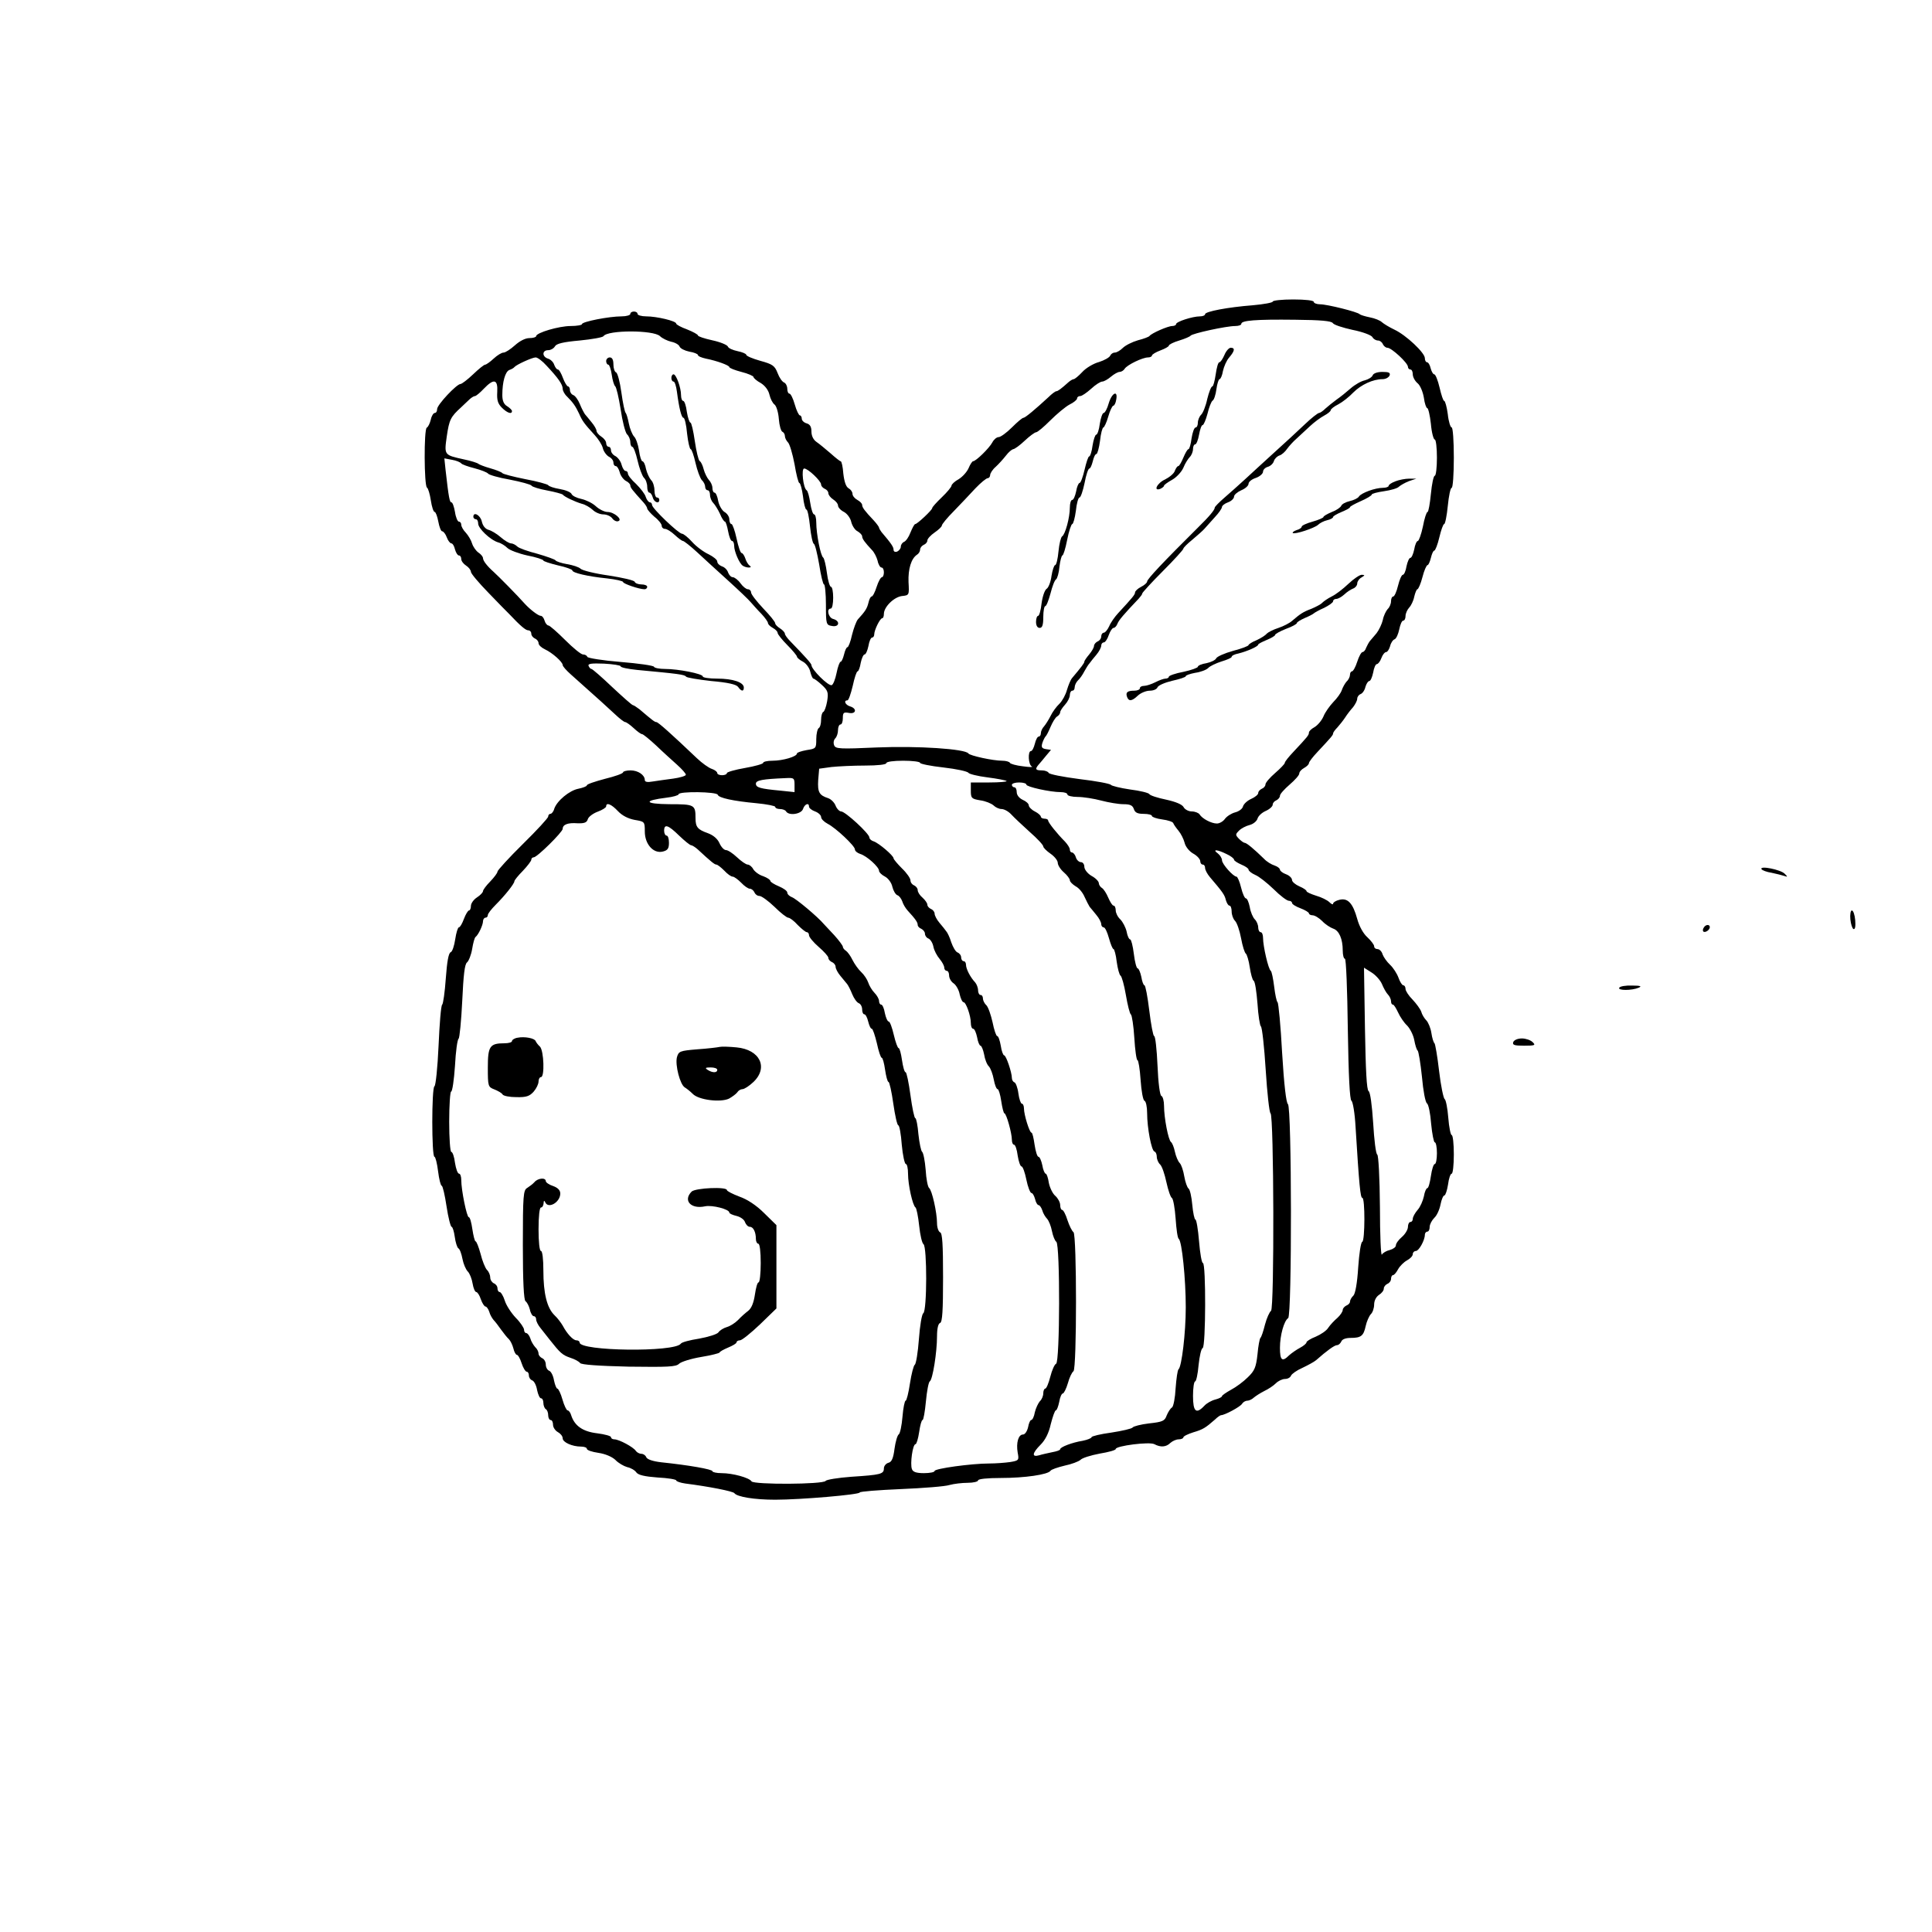 <?xml version="1.0" standalone="no"?>
<!DOCTYPE svg PUBLIC "-//W3C//DTD SVG 20010904//EN"
 "http://www.w3.org/TR/2001/REC-SVG-20010904/DTD/svg10.dtd">
<svg version="1.0" xmlns="http://www.w3.org/2000/svg"
 width="800pt" height="800pt" viewBox="0 0 800 800"
 preserveAspectRatio="xMidYMid meet">
<g transform="translate(0,800) scale(0.1,-0.1)"
fill="#000000" stroke="none">
<path d="M5270 6751 c0 -4 -37 -11 -82 -15 -104 -8 -198 -26 -198 -37 0 -5
-10 -9 -21 -9 -31 0 -99 -22 -99 -32 0 -4 -7 -8 -16 -8 -18 0 -86 -30 -94 -41
-3 -4 -24 -12 -48 -18 -24 -7 -52 -21 -63 -32 -10 -10 -25 -19 -33 -19 -8 0
-16 -6 -19 -13 -3 -7 -24 -19 -46 -26 -23 -6 -55 -25 -70 -42 -15 -16 -31 -29
-35 -29 -4 0 -14 -6 -21 -12 -31 -28 -45 -38 -51 -38 -4 0 -19 -11 -33 -25
-53 -49 -96 -85 -103 -85 -5 0 -26 -18 -48 -40 -22 -22 -47 -40 -55 -40 -8 0
-20 -10 -26 -22 -13 -24 -68 -78 -80 -78 -3 0 -12 -13 -18 -28 -7 -16 -25 -36
-41 -46 -17 -9 -30 -22 -30 -27 0 -5 -18 -27 -40 -48 -22 -21 -40 -41 -40 -45
0 -8 -62 -66 -70 -66 -4 0 -12 -16 -20 -35 -7 -19 -19 -36 -27 -39 -7 -3 -13
-12 -13 -20 0 -7 -7 -16 -15 -20 -9 -3 -15 0 -15 8 0 11 -9 25 -50 73 -5 7
-10 15 -10 18 0 3 -10 17 -22 30 -38 40 -48 54 -48 64 0 6 -9 15 -20 21 -11 6
-20 17 -20 25 0 8 -7 18 -16 23 -11 6 -18 27 -22 61 -2 28 -7 51 -11 51 -3 0
-22 15 -42 33 -20 17 -46 39 -58 47 -13 9 -21 25 -21 43 0 20 -6 30 -20 34
-11 3 -20 12 -20 19 0 8 -4 14 -8 14 -4 0 -14 20 -21 45 -7 25 -17 45 -22 45
-5 0 -9 9 -9 20 0 11 -6 23 -13 26 -8 3 -20 20 -27 39 -12 31 -21 37 -72 51
-32 9 -58 20 -58 25 0 4 -16 11 -36 15 -19 4 -38 12 -40 19 -3 7 -32 19 -65
26 -32 7 -59 16 -59 20 0 4 -20 15 -45 25 -25 9 -45 20 -45 24 0 11 -81 30
-124 30 -20 0 -36 5 -36 10 0 6 -7 10 -15 10 -8 0 -15 -4 -15 -10 0 -5 -16
-10 -36 -10 -52 0 -164 -22 -164 -32 0 -4 -21 -8 -47 -8 -49 0 -143 -28 -143
-42 0 -4 -12 -8 -28 -8 -17 0 -40 -12 -60 -30 -18 -16 -39 -30 -47 -30 -8 0
-26 -11 -41 -25 -15 -14 -31 -25 -35 -25 -5 0 -27 -18 -50 -40 -23 -22 -47
-40 -52 -40 -16 0 -97 -86 -97 -104 0 -9 -4 -16 -10 -16 -5 0 -13 -12 -16 -27
-4 -16 -11 -31 -17 -34 -12 -8 -11 -240 1 -248 5 -3 12 -27 16 -53 4 -27 11
-48 16 -48 4 0 11 -18 15 -40 4 -22 11 -40 16 -40 5 0 14 -11 19 -25 5 -14 14
-25 19 -25 5 0 12 -11 15 -25 4 -14 11 -25 16 -25 6 0 10 -7 10 -15 0 -8 9
-20 20 -27 11 -7 20 -19 20 -26 0 -7 33 -46 73 -87 39 -41 78 -80 85 -87 48
-51 69 -68 79 -68 7 0 13 -6 13 -14 0 -8 7 -16 15 -20 8 -3 15 -12 15 -19 0
-8 12 -19 27 -26 30 -14 73 -52 73 -65 0 -5 15 -22 33 -38 119 -106 153 -137
183 -165 19 -18 38 -33 43 -33 4 0 20 -11 35 -25 15 -14 30 -25 35 -25 4 0 30
-21 58 -47 28 -27 67 -62 87 -80 20 -18 36 -36 36 -41 0 -5 -24 -12 -52 -16
-29 -4 -68 -9 -85 -12 -22 -4 -33 -2 -33 6 0 21 -28 40 -59 40 -17 0 -31 -4
-31 -8 0 -5 -34 -17 -75 -27 -41 -11 -75 -22 -75 -27 0 -4 -16 -10 -35 -14
-37 -7 -89 -50 -100 -83 -3 -12 -11 -21 -16 -21 -5 0 -9 -5 -9 -11 0 -6 -47
-57 -105 -114 -58 -57 -105 -109 -105 -114 0 -6 -14 -24 -30 -41 -17 -17 -30
-35 -30 -40 0 -5 -11 -17 -25 -26 -14 -9 -25 -25 -25 -35 0 -11 -4 -19 -8 -19
-4 0 -14 -16 -21 -35 -7 -19 -16 -35 -21 -35 -4 0 -11 -22 -15 -49 -4 -27 -12
-52 -19 -54 -9 -4 -15 -40 -20 -108 -4 -57 -11 -106 -15 -109 -5 -3 -11 -79
-15 -170 -4 -91 -12 -166 -17 -168 -12 -5 -12 -292 0 -292 4 0 11 -27 15 -60
4 -33 11 -60 15 -60 4 0 13 -38 20 -85 7 -47 17 -85 21 -85 4 0 10 -19 13 -41
3 -23 10 -45 15 -48 6 -3 13 -23 17 -44 4 -21 14 -44 22 -52 8 -8 17 -31 20
-50 3 -19 10 -35 15 -35 5 0 14 -14 19 -30 6 -17 15 -30 19 -30 5 0 12 -10 16
-22 3 -12 12 -27 18 -34 6 -6 20 -24 31 -40 11 -15 25 -33 32 -39 7 -7 15 -24
19 -39 3 -14 10 -26 14 -26 5 0 14 -16 20 -35 6 -19 16 -35 21 -35 5 0 9 -7 9
-15 0 -9 6 -18 14 -21 8 -3 17 -21 20 -40 4 -19 11 -34 16 -34 6 0 10 -9 10
-19 0 -11 5 -23 10 -26 6 -3 10 -15 10 -26 0 -10 5 -19 10 -19 6 0 10 -9 10
-20 0 -10 9 -24 20 -30 11 -6 20 -17 20 -26 0 -16 39 -34 76 -34 13 0 24 -4
24 -9 0 -6 21 -13 48 -17 28 -4 56 -16 70 -29 12 -13 35 -26 49 -30 15 -3 32
-13 38 -22 8 -11 35 -17 88 -21 43 -2 77 -8 77 -12 0 -4 17 -10 38 -13 95 -12
198 -32 203 -40 11 -15 82 -27 169 -27 105 0 350 21 350 30 0 4 76 10 170 14
93 4 184 11 202 17 18 5 52 9 75 9 24 0 43 5 43 10 0 6 38 10 94 10 99 0 196
14 206 30 3 5 29 14 58 21 29 6 58 17 66 24 7 8 43 19 80 26 36 6 66 14 66 19
0 13 139 31 160 20 26 -14 49 -12 66 5 9 8 24 15 35 15 10 0 19 4 19 8 0 5 19
14 41 21 41 12 51 19 90 53 10 10 22 18 25 18 15 0 80 35 87 47 4 7 14 13 22
13 7 0 20 6 27 13 7 6 27 19 43 27 17 8 38 22 48 32 10 10 27 18 38 18 11 0
22 6 25 14 3 7 24 22 47 32 23 11 49 25 57 32 44 39 76 62 86 62 7 0 14 7 18
15 3 9 18 15 38 15 44 0 54 8 63 49 4 19 14 41 21 49 8 7 14 26 14 40 0 16 8
32 20 40 11 7 20 18 20 26 0 8 7 16 15 20 8 3 15 12 15 21 0 8 4 15 8 15 5 0
14 11 21 24 7 13 24 30 37 37 13 7 24 18 24 26 0 7 6 13 13 13 12 0 37 44 37
67 0 7 5 13 10 13 6 0 10 9 10 20 0 10 9 27 19 37 11 10 22 35 26 56 4 20 11
37 16 37 4 0 11 20 15 45 3 25 10 45 15 45 5 0 9 36 9 80 0 44 -4 80 -9 80 -4
0 -11 32 -14 72 -3 39 -10 74 -15 77 -5 3 -16 56 -23 116 -7 61 -16 112 -19
115 -4 3 -10 22 -13 43 -3 20 -13 44 -21 52 -8 8 -18 24 -21 36 -4 11 -20 33
-36 50 -16 16 -29 36 -29 44 0 8 -4 15 -9 15 -5 0 -14 14 -20 31 -6 17 -22 42
-35 54 -13 12 -27 32 -31 43 -3 12 -13 22 -21 22 -8 0 -14 5 -14 12 0 6 -13
23 -28 37 -17 15 -34 46 -42 76 -18 65 -39 88 -74 79 -14 -3 -26 -11 -26 -16
0 -5 -7 -2 -15 6 -9 9 -34 21 -55 27 -22 7 -40 15 -40 19 0 4 -13 13 -30 20
-16 7 -30 19 -30 26 0 8 -11 19 -25 24 -14 5 -25 14 -25 19 0 5 -10 13 -22 17
-13 4 -33 16 -44 28 -41 40 -72 66 -80 66 -4 0 -15 8 -24 17 -15 16 -15 18 1
34 9 9 28 19 44 23 15 4 29 16 32 26 3 11 18 25 34 32 16 7 29 19 29 26 0 7 7
15 15 18 8 4 15 12 15 19 0 7 18 27 40 46 22 19 40 39 40 46 0 7 9 17 20 23
11 6 20 15 20 20 0 5 16 26 36 47 57 61 64 69 64 76 0 4 8 15 18 25 9 10 24
29 32 41 8 13 23 32 33 43 9 12 17 27 17 35 0 7 6 16 14 19 8 3 17 16 20 30 4
13 11 24 16 24 5 0 12 16 16 35 3 19 10 35 15 35 5 0 14 11 19 25 5 14 14 25
20 25 5 0 12 11 16 24 3 14 12 27 19 29 7 3 15 22 19 41 4 20 11 36 16 36 6 0
10 9 10 19 0 11 7 26 15 35 8 8 18 29 21 45 4 17 10 31 13 31 4 0 14 23 21 50
7 28 17 50 21 50 4 0 10 14 14 30 4 17 10 30 14 30 4 0 14 25 21 55 7 30 16
55 20 55 4 0 11 34 15 75 4 41 11 75 16 75 5 0 9 56 9 125 0 70 -4 125 -9 125
-5 0 -13 25 -16 55 -4 30 -11 55 -15 55 -4 0 -12 25 -19 55 -7 30 -17 55 -22
55 -5 0 -11 11 -15 25 -3 14 -10 25 -15 25 -5 0 -9 8 -9 17 0 22 -77 95 -126
118 -21 10 -44 24 -52 31 -7 7 -29 16 -50 20 -20 4 -39 10 -42 13 -7 9 -134
41 -164 41 -14 0 -26 5 -26 10 0 6 -35 10 -85 10 -47 0 -85 -4 -85 -9z m249
-89 c4 -7 41 -19 82 -28 41 -8 78 -22 82 -30 4 -8 15 -14 23 -14 8 0 17 -7 20
-15 4 -8 12 -15 19 -15 17 0 85 -63 85 -79 0 -6 5 -11 10 -11 6 0 10 -9 10
-20 0 -11 9 -28 20 -37 11 -9 22 -36 26 -60 3 -24 10 -43 14 -43 4 0 11 -29
15 -65 3 -36 11 -65 16 -65 5 0 9 -34 9 -75 0 -41 -4 -75 -9 -75 -5 0 -12 -34
-16 -75 -4 -41 -10 -75 -14 -75 -4 0 -13 -27 -19 -60 -7 -33 -17 -60 -21 -60
-5 0 -12 -16 -15 -35 -4 -19 -11 -35 -16 -35 -5 0 -12 -16 -16 -35 -3 -19 -10
-35 -15 -35 -5 0 -14 -20 -20 -45 -6 -25 -15 -45 -20 -45 -5 0 -9 -9 -9 -19 0
-11 -6 -26 -14 -33 -7 -8 -17 -28 -20 -45 -4 -17 -16 -42 -26 -55 -11 -13 -23
-27 -28 -33 -4 -5 -11 -18 -15 -27 -3 -10 -10 -18 -15 -18 -5 0 -15 -18 -22
-40 -7 -22 -17 -40 -22 -40 -4 0 -8 -6 -8 -14 0 -8 -6 -21 -14 -28 -7 -8 -16
-24 -20 -36 -4 -12 -20 -34 -35 -49 -15 -16 -34 -42 -41 -60 -8 -18 -25 -37
-37 -44 -13 -7 -23 -17 -23 -22 0 -11 -5 -17 -64 -80 -20 -21 -36 -41 -36 -46
0 -4 -18 -23 -40 -42 -22 -19 -40 -40 -40 -47 0 -7 -7 -15 -15 -18 -8 -4 -15
-11 -15 -18 0 -6 -13 -17 -29 -24 -16 -7 -31 -21 -34 -31 -2 -10 -17 -21 -33
-25 -15 -4 -34 -16 -42 -27 -7 -10 -22 -19 -33 -19 -23 0 -61 20 -72 38 -4 6
-19 12 -32 12 -13 0 -29 8 -34 18 -6 11 -32 22 -73 31 -34 7 -66 17 -69 23 -3
5 -39 14 -80 19 -41 6 -76 15 -79 19 -3 5 -62 16 -130 24 -69 9 -126 20 -128
26 -2 5 -15 10 -28 10 -26 0 -29 5 -14 23 6 7 20 23 31 37 l21 25 -21 3 c-17
3 -20 8 -15 25 4 12 10 24 13 27 4 3 13 21 21 40 8 19 20 39 27 43 7 4 13 12
13 18 0 5 9 19 20 31 11 12 20 30 20 40 0 10 5 18 10 18 6 0 10 6 10 14 0 8 6
21 13 28 8 7 20 24 27 38 7 13 17 29 22 34 4 6 17 22 28 35 11 13 20 30 20 38
0 7 5 13 11 13 5 0 15 14 20 30 6 17 15 30 20 30 5 0 12 7 16 17 5 14 26 39
88 104 8 9 15 18 15 22 0 3 38 45 85 92 47 47 85 89 85 93 0 4 17 21 37 37 20
17 43 37 50 45 7 8 27 30 43 48 17 18 30 37 30 43 0 5 11 14 25 19 14 5 25 16
25 24 0 7 14 19 30 26 17 7 30 19 30 27 0 8 14 19 30 24 17 6 30 18 30 26 0 8
9 17 20 20 10 3 22 13 25 24 3 10 14 20 23 23 10 3 24 16 32 28 8 11 26 31 39
42 13 12 38 35 55 51 18 17 44 36 59 44 15 8 27 18 27 22 0 5 14 16 32 25 17
9 45 31 62 49 32 32 81 55 121 55 13 0 25 7 29 15 4 12 -3 15 -30 15 -21 0
-37 -6 -40 -14 -3 -8 -18 -17 -33 -21 -15 -3 -41 -18 -58 -33 -17 -15 -43 -36
-59 -47 -15 -11 -36 -28 -46 -37 -10 -10 -22 -18 -26 -18 -5 0 -32 -21 -59
-47 -28 -27 -85 -79 -128 -118 -42 -38 -96 -88 -120 -110 -24 -22 -62 -56 -84
-75 -22 -19 -41 -38 -41 -42 0 -9 -22 -36 -68 -81 -146 -145 -212 -215 -212
-225 0 -5 -11 -15 -25 -22 -14 -7 -25 -18 -25 -23 0 -9 -10 -21 -70 -86 -14
-15 -31 -39 -37 -54 -7 -15 -17 -27 -23 -27 -5 0 -10 -7 -10 -15 0 -9 -7 -18
-15 -21 -8 -4 -15 -12 -15 -19 0 -6 -9 -22 -20 -35 -11 -13 -20 -26 -20 -30 0
-6 -14 -24 -51 -68 -6 -7 -15 -29 -21 -49 -5 -19 -19 -45 -31 -57 -12 -11 -29
-34 -37 -51 -8 -16 -21 -36 -27 -43 -7 -7 -13 -20 -13 -28 0 -8 -4 -14 -9 -14
-5 0 -12 -13 -16 -30 -4 -16 -11 -30 -16 -30 -14 0 -11 -58 4 -64 6 -3 -10 -3
-38 1 -27 3 -51 10 -53 14 -2 5 -17 9 -32 9 -39 0 -134 21 -140 30 -12 19
-210 32 -377 25 -157 -7 -173 -6 -179 9 -4 10 -2 22 5 29 6 6 11 21 11 34 0
13 5 23 10 23 6 0 10 12 10 26 0 23 3 26 25 22 30 -6 35 18 5 27 -20 6 -28 25
-11 25 5 0 14 27 22 60 7 33 16 60 20 60 4 0 10 16 13 35 4 19 11 35 16 35 5
0 12 16 16 35 3 19 10 35 15 35 5 0 9 6 9 13 0 18 24 67 33 67 4 0 7 8 7 18 0
29 42 70 75 74 30 3 30 4 27 58 -2 54 11 97 35 113 7 4 13 14 13 21 0 8 7 16
15 20 8 3 15 11 15 18 0 7 14 22 30 33 16 11 30 24 30 29 0 5 22 32 50 60 27
28 67 70 89 94 22 23 45 42 51 42 5 0 10 6 10 13 0 7 10 23 23 34 12 11 31 32
42 46 11 15 25 26 30 27 6 0 28 16 48 35 20 19 42 35 47 35 6 0 32 22 59 49
27 27 63 57 80 66 17 8 31 20 31 25 0 6 6 10 13 10 7 0 27 14 45 30 18 17 39
30 46 30 7 0 23 9 36 20 13 11 29 20 36 20 7 0 17 6 21 13 10 16 74 47 97 47
9 0 16 4 16 8 0 4 16 14 35 21 19 7 35 16 35 20 0 4 19 14 43 21 23 7 44 16
47 20 6 9 147 40 185 40 14 0 25 4 25 9 0 14 58 19 223 17 107 -1 150 -5 156
-14z m-2786 -54 c9 -9 30 -19 46 -23 16 -3 32 -12 35 -20 3 -8 21 -17 40 -21
20 -3 36 -10 36 -14 0 -5 15 -11 33 -15 46 -9 97 -28 97 -35 0 -4 23 -13 50
-20 28 -7 50 -17 50 -21 0 -4 13 -16 30 -25 18 -11 32 -30 36 -48 4 -17 13
-35 21 -41 8 -6 16 -33 18 -60 2 -27 9 -51 15 -53 5 -2 10 -10 10 -17 0 -8 6
-20 13 -27 7 -7 19 -48 27 -90 7 -43 16 -78 20 -78 4 0 11 -25 15 -55 3 -30
10 -55 14 -55 5 0 11 -31 15 -69 4 -38 11 -71 16 -73 5 -2 14 -40 22 -85 7
-46 16 -83 20 -83 4 0 8 -38 8 -84 0 -81 1 -84 25 -88 31 -6 35 21 5 29 -20 5
-29 43 -10 43 6 0 10 20 10 45 0 25 -4 45 -9 45 -5 0 -13 26 -17 58 -4 31 -11
59 -15 63 -11 6 -29 99 -29 145 0 19 -4 34 -9 34 -5 0 -12 21 -16 48 -4 26
-10 49 -15 52 -14 9 -23 90 -10 90 16 0 70 -52 70 -66 0 -7 7 -14 15 -18 8 -3
15 -11 15 -18 0 -7 9 -19 20 -26 11 -7 20 -18 20 -25 0 -8 11 -20 25 -27 13
-7 27 -26 30 -42 4 -15 15 -33 26 -38 10 -6 19 -15 19 -21 0 -10 11 -25 41
-57 9 -9 19 -29 23 -44 3 -16 11 -28 16 -28 6 0 10 -9 10 -20 0 -11 -4 -20 -8
-20 -5 0 -15 -18 -22 -40 -7 -22 -16 -40 -21 -40 -4 0 -10 -12 -13 -26 -6 -24
-13 -35 -44 -69 -6 -7 -17 -36 -24 -64 -6 -28 -15 -51 -19 -51 -4 0 -10 -13
-14 -30 -4 -16 -10 -30 -14 -30 -4 0 -12 -21 -17 -47 -5 -25 -14 -48 -20 -50
-14 -5 -84 65 -84 83 0 6 -23 32 -87 98 -13 13 -23 27 -23 32 0 5 -9 15 -20
22 -11 7 -20 16 -20 21 0 6 -22 33 -50 62 -27 29 -50 58 -50 66 0 7 -6 13 -13
13 -7 0 -21 11 -31 25 -10 14 -25 25 -32 25 -7 0 -15 9 -19 19 -3 11 -15 23
-26 26 -10 4 -19 12 -19 20 0 7 -16 20 -36 30 -20 9 -51 32 -68 51 -17 19 -36
34 -42 34 -14 0 -124 105 -124 119 0 6 -4 11 -9 11 -5 0 -13 10 -17 22 -3 12
-22 36 -40 54 -19 17 -34 36 -34 43 0 6 -4 11 -10 11 -5 0 -12 11 -16 25 -3
14 -15 30 -25 36 -11 5 -19 16 -19 24 0 8 -4 15 -10 15 -5 0 -10 7 -10 15 0 8
-9 20 -20 27 -11 7 -20 18 -20 24 0 6 -9 22 -20 35 -11 13 -23 29 -28 34 -4 6
-14 24 -21 42 -7 17 -19 34 -27 37 -8 3 -14 12 -14 21 0 8 -4 15 -8 15 -4 0
-14 16 -21 35 -7 19 -16 35 -21 35 -5 0 -11 9 -15 19 -3 11 -15 23 -26 26 -25
8 -25 35 1 35 10 0 23 7 28 16 6 11 34 18 102 24 51 5 96 13 99 18 16 26 208
26 234 0z m-470 -122 c48 -51 67 -78 67 -96 0 -8 8 -23 18 -32 24 -24 35 -39
50 -71 13 -30 21 -41 64 -88 15 -16 31 -41 34 -54 3 -14 15 -30 25 -36 11 -5
19 -16 19 -24 0 -8 4 -15 10 -15 5 0 12 -11 16 -25 3 -14 15 -30 25 -36 11 -5
19 -14 19 -19 0 -9 7 -18 55 -71 8 -9 15 -20 15 -25 1 -5 14 -20 30 -34 17
-13 30 -30 30 -37 0 -7 6 -13 14 -13 7 0 25 -11 40 -25 15 -14 30 -25 34 -25
4 0 31 -21 59 -47 29 -27 86 -79 129 -118 42 -38 84 -78 93 -89 9 -10 28 -32
44 -48 15 -16 27 -33 27 -38 0 -5 9 -14 20 -20 11 -6 20 -15 20 -21 0 -5 18
-28 40 -50 22 -22 40 -44 40 -48 0 -4 11 -14 25 -21 13 -7 27 -26 30 -41 4
-16 10 -29 13 -29 4 0 20 -12 35 -26 25 -23 28 -31 22 -68 -4 -22 -11 -42 -16
-44 -5 -2 -9 -17 -9 -32 0 -16 -4 -32 -10 -35 -5 -3 -10 -24 -10 -45 0 -39 -1
-40 -40 -46 -22 -4 -40 -10 -40 -14 0 -13 -59 -30 -101 -30 -22 0 -39 -4 -39
-9 0 -4 -34 -14 -75 -21 -41 -7 -75 -17 -75 -21 0 -5 -9 -9 -20 -9 -11 0 -20
4 -20 9 0 5 -10 13 -22 17 -13 4 -41 24 -63 45 -106 101 -160 149 -167 149 -7
0 -16 7 -70 53 -12 9 -24 17 -27 17 -4 0 -42 34 -86 75 -43 41 -82 75 -86 75
-4 0 -9 6 -12 13 -3 9 12 11 64 9 38 -2 69 -7 69 -11 0 -5 30 -11 68 -15 170
-16 197 -19 203 -28 3 -4 50 -12 104 -18 70 -6 103 -14 111 -24 14 -20 24 -20
24 -3 0 22 -46 37 -110 37 -33 0 -60 4 -60 9 0 11 -101 31 -156 31 -23 0 -44
4 -46 9 -1 5 -64 14 -138 20 -74 6 -136 16 -138 21 -2 6 -10 10 -18 10 -8 0
-41 27 -74 60 -33 33 -64 60 -69 60 -5 0 -13 9 -16 20 -3 11 -10 20 -16 20
-10 0 -44 26 -66 50 -28 32 -111 116 -129 132 -27 24 -44 46 -44 57 0 5 -8 16
-19 23 -10 7 -22 24 -26 37 -4 14 -16 34 -26 45 -11 11 -19 26 -19 33 0 7 -4
13 -10 13 -5 0 -13 18 -16 40 -4 22 -10 40 -15 40 -7 0 -11 18 -24 134 l-5 48
32 -6 c18 -3 34 -10 38 -15 3 -4 27 -13 55 -20 27 -7 52 -17 56 -22 3 -5 43
-17 90 -25 46 -9 87 -20 90 -25 3 -5 32 -14 65 -20 32 -6 61 -14 64 -17 7 -9
49 -29 79 -38 14 -3 34 -15 45 -25 11 -11 31 -19 44 -19 14 0 30 -7 37 -16 6
-9 18 -15 25 -12 20 6 -17 38 -44 38 -13 0 -35 11 -49 24 -14 13 -41 26 -60
30 -19 4 -37 13 -40 20 -3 8 -25 17 -49 21 -24 4 -45 11 -48 16 -3 4 -46 16
-95 25 -50 10 -92 21 -95 25 -3 4 -25 13 -50 20 -25 7 -47 16 -50 19 -3 3 -30
12 -60 18 -81 18 -81 17 -70 95 10 69 16 81 59 120 13 12 29 28 37 35 7 6 16
12 21 12 4 0 21 14 36 30 42 44 59 40 56 -13 -2 -33 2 -48 19 -65 22 -22 42
-29 42 -14 0 4 -9 13 -20 20 -14 8 -20 23 -20 46 0 55 12 97 29 104 9 3 18 8
21 12 8 10 74 40 88 40 8 0 28 -15 45 -34z m1547 -1645 c0 -4 43 -13 97 -19
53 -6 99 -16 103 -22 3 -5 39 -14 79 -19 40 -5 75 -12 79 -15 3 -3 -29 -6 -71
-6 l-77 0 0 -34 c0 -31 3 -34 39 -40 22 -3 46 -13 55 -21 8 -8 23 -15 33 -15
11 0 29 -10 40 -22 12 -13 46 -45 77 -73 31 -27 56 -54 56 -60 0 -5 14 -19 30
-30 16 -11 30 -28 30 -38 0 -9 11 -27 25 -39 14 -12 25 -27 25 -33 0 -6 11
-17 24 -25 14 -7 30 -27 37 -44 8 -17 17 -35 21 -41 5 -5 17 -21 28 -34 11
-13 20 -30 20 -38 0 -7 5 -13 10 -13 6 0 15 -20 22 -45 7 -25 15 -45 19 -45 3
0 10 -24 13 -52 4 -29 11 -55 16 -58 5 -3 15 -39 22 -80 7 -41 16 -78 21 -81
4 -3 11 -47 14 -97 3 -51 9 -92 13 -92 4 0 10 -37 13 -82 3 -45 10 -84 16 -86
6 -2 11 -25 11 -51 0 -62 18 -155 30 -159 6 -2 10 -12 10 -22 0 -10 6 -25 14
-32 8 -8 19 -41 26 -74 7 -32 17 -62 23 -65 5 -4 12 -42 15 -85 3 -44 8 -81
13 -84 13 -9 29 -166 29 -283 0 -107 -17 -247 -30 -257 -4 -3 -9 -38 -12 -78
-2 -40 -9 -76 -15 -80 -7 -4 -16 -19 -22 -33 -8 -23 -17 -27 -73 -33 -34 -4
-65 -12 -68 -17 -4 -5 -43 -14 -88 -21 -45 -6 -82 -15 -82 -19 0 -4 -17 -11
-37 -15 -44 -7 -93 -26 -93 -35 0 -4 -15 -9 -32 -12 -18 -4 -43 -9 -55 -13
-32 -9 -29 9 6 44 19 19 34 48 42 85 8 31 17 57 21 57 4 0 10 16 14 35 3 19
10 35 15 35 4 0 14 19 21 43 6 23 17 45 23 49 14 10 14 566 0 576 -6 4 -17 26
-25 50 -7 23 -17 42 -22 42 -4 0 -8 9 -8 20 0 11 -9 28 -20 38 -11 9 -23 34
-27 54 -3 21 -9 38 -13 38 -4 0 -11 16 -14 35 -4 19 -11 35 -16 35 -5 0 -12
23 -16 50 -4 28 -9 50 -13 50 -8 0 -31 74 -31 100 0 11 -4 20 -9 20 -4 0 -11
19 -14 42 -3 24 -11 44 -16 46 -6 2 -11 10 -11 18 0 23 -24 94 -32 94 -4 0
-11 18 -14 40 -4 22 -10 40 -15 40 -4 0 -13 26 -19 57 -7 31 -18 63 -26 71 -8
7 -14 20 -14 28 0 8 -4 14 -10 14 -5 0 -10 9 -10 19 0 11 -6 26 -12 33 -20 21
-38 56 -38 73 0 8 -4 15 -10 15 -5 0 -10 7 -10 15 0 9 -7 18 -15 21 -8 3 -19
22 -26 42 -6 20 -16 41 -21 46 -4 6 -17 22 -28 35 -11 13 -20 30 -20 38 0 7
-7 16 -15 19 -8 4 -15 11 -15 18 0 6 -9 19 -20 29 -11 9 -20 23 -20 31 0 8 -7
16 -15 20 -8 3 -15 12 -15 21 0 8 -16 31 -35 49 -19 19 -35 38 -35 42 0 11
-61 63 -82 70 -10 3 -18 10 -18 16 0 16 -100 108 -117 108 -7 0 -18 11 -23 24
-5 13 -19 27 -31 31 -37 12 -44 25 -41 75 l4 47 51 7 c29 3 91 6 140 6 51 0
87 4 87 10 0 6 30 10 70 10 39 0 70 -4 70 -9z m-520 -91 l0 -30 -57 6 c-86 8
-103 13 -103 29 0 14 27 19 123 23 35 2 37 0 37 -28z m960 1 c0 -9 98 -31 142
-31 15 0 28 -4 28 -10 0 -5 19 -10 43 -10 23 0 67 -7 97 -15 30 -8 72 -15 92
-15 28 0 38 -5 43 -20 5 -15 15 -20 41 -20 19 0 34 -4 34 -9 0 -4 19 -11 42
-14 24 -3 44 -10 46 -15 2 -6 12 -20 22 -32 10 -12 21 -34 25 -49 3 -15 18
-35 35 -45 17 -9 30 -24 30 -32 0 -8 5 -14 10 -14 6 0 10 -6 10 -14 0 -8 9
-25 20 -38 52 -61 61 -73 66 -95 4 -13 10 -23 15 -23 5 0 9 -11 9 -24 0 -14 6
-31 14 -39 8 -8 19 -40 25 -72 6 -33 15 -61 20 -64 4 -3 12 -28 16 -56 4 -27
11 -53 16 -56 6 -3 12 -46 16 -95 3 -49 10 -91 14 -94 5 -3 14 -84 20 -180 6
-96 15 -177 20 -180 14 -9 16 -809 2 -818 -6 -4 -18 -30 -25 -57 -7 -28 -15
-52 -19 -55 -3 -3 -9 -33 -12 -68 -6 -54 -12 -68 -40 -95 -18 -18 -49 -41 -70
-52 -20 -11 -37 -23 -37 -26 0 -4 -12 -10 -27 -14 -16 -4 -36 -15 -46 -26 -34
-36 -47 -25 -47 41 0 33 4 60 9 60 4 0 11 30 14 67 4 38 11 69 17 71 13 5 14
352 1 352 -5 0 -12 41 -16 90 -4 50 -11 90 -15 90 -4 0 -10 28 -13 61 -3 34
-10 65 -16 68 -5 4 -13 26 -17 49 -4 24 -12 49 -19 56 -7 7 -16 28 -20 47 -4
19 -11 36 -16 40 -11 7 -29 100 -29 150 0 20 -5 39 -11 41 -6 2 -13 52 -16
126 -3 67 -9 122 -14 122 -4 0 -13 47 -20 105 -7 58 -16 105 -20 105 -4 0 -10
16 -13 35 -4 19 -11 35 -15 35 -5 0 -12 27 -16 60 -4 33 -11 60 -15 60 -5 0
-12 15 -15 33 -4 17 -16 40 -26 50 -11 10 -19 27 -19 37 0 11 -4 20 -9 20 -5
0 -14 15 -22 33 -7 17 -19 36 -26 40 -7 4 -13 14 -13 20 0 7 -13 21 -30 30
-17 10 -30 27 -30 38 0 10 -6 19 -14 19 -8 0 -18 9 -21 20 -3 11 -11 20 -16
20 -5 0 -9 5 -9 12 0 7 -9 21 -20 33 -32 32 -70 79 -70 88 0 4 -7 7 -15 7 -8
0 -15 4 -15 8 0 5 -11 15 -25 22 -14 7 -25 19 -25 25 0 7 -11 17 -25 23 -15 7
-25 20 -25 32 0 11 -4 20 -10 20 -5 0 -10 5 -10 10 0 6 14 10 30 10 17 0 30
-4 30 -9z m-1278 -42 c4 -13 64 -26 161 -35 42 -4 77 -11 77 -15 0 -5 9 -9 19
-9 11 0 23 -4 26 -10 12 -19 63 -11 70 10 7 21 25 28 25 10 0 -6 11 -15 25
-20 14 -5 25 -16 25 -23 0 -8 12 -20 27 -28 35 -18 113 -92 113 -106 0 -7 10
-15 22 -19 27 -8 78 -54 78 -70 0 -6 11 -17 25 -24 13 -7 27 -26 30 -42 4 -16
13 -32 21 -35 7 -2 16 -14 20 -25 3 -11 13 -28 22 -38 33 -36 42 -49 42 -60 0
-6 7 -13 15 -16 8 -4 15 -13 15 -20 0 -8 6 -17 14 -20 8 -3 18 -18 21 -34 3
-16 15 -38 26 -51 10 -12 19 -28 19 -36 0 -7 5 -13 10 -13 6 0 10 -9 10 -19 0
-11 8 -26 19 -33 10 -7 22 -28 25 -46 4 -17 11 -32 16 -32 10 0 30 -56 30 -86
0 -13 4 -24 10 -24 5 0 12 -16 16 -35 3 -19 10 -35 14 -35 4 0 11 -16 15 -36
3 -20 12 -43 20 -50 7 -8 16 -32 20 -54 4 -22 11 -40 16 -40 4 0 11 -22 15
-50 4 -27 10 -50 13 -50 8 0 31 -82 31 -110 0 -11 4 -20 9 -20 5 0 12 -20 15
-45 4 -25 11 -45 16 -45 5 0 14 -25 20 -55 6 -30 16 -55 21 -55 5 0 11 -11 15
-25 3 -14 10 -25 14 -25 5 0 12 -10 16 -22 3 -12 13 -28 20 -35 7 -8 16 -30
20 -51 4 -20 12 -40 18 -44 16 -11 15 -500 -1 -505 -6 -2 -17 -26 -24 -54 -7
-27 -16 -49 -21 -49 -4 0 -8 -9 -8 -19 0 -11 -6 -26 -14 -33 -7 -8 -17 -29
-21 -46 -3 -18 -10 -32 -15 -32 -4 0 -10 -13 -13 -30 -4 -17 -13 -30 -21 -30
-19 0 -29 -34 -22 -75 6 -31 5 -33 -31 -39 -21 -3 -60 -6 -87 -6 -73 0 -226
-21 -226 -31 0 -5 -20 -9 -44 -9 -32 0 -46 5 -50 17 -8 21 3 103 15 103 4 0
11 23 15 50 4 28 10 50 14 50 4 0 10 35 14 77 4 43 11 80 16 83 12 7 30 121
30 187 0 32 5 53 13 55 9 4 12 50 12 188 0 138 -3 184 -12 187 -7 3 -13 20
-13 38 0 44 -21 138 -33 146 -5 4 -12 37 -14 75 -3 38 -10 72 -15 75 -4 3 -11
35 -15 72 -3 37 -9 67 -13 67 -4 0 -13 43 -20 95 -7 52 -16 95 -20 95 -5 0
-11 23 -15 50 -4 28 -10 50 -14 50 -4 0 -13 25 -20 55 -7 30 -16 55 -21 55 -5
0 -12 16 -16 35 -3 19 -10 35 -15 35 -5 0 -9 7 -9 15 0 8 -9 24 -19 34 -10 10
-22 30 -26 43 -4 12 -17 32 -29 43 -12 11 -28 34 -36 50 -8 17 -21 34 -27 38
-7 4 -13 12 -13 17 0 4 -16 26 -35 47 -20 21 -39 42 -43 46 -26 31 -117 107
-133 112 -10 4 -19 12 -19 19 0 7 -16 18 -35 26 -19 8 -35 18 -35 22 0 5 -14
14 -30 20 -17 5 -35 19 -41 29 -5 10 -16 19 -23 19 -7 0 -27 14 -44 30 -18 17
-38 30 -46 30 -8 0 -20 13 -27 29 -8 18 -26 33 -48 41 -42 15 -51 25 -51 62 0
56 -4 58 -109 58 -103 1 -109 15 -11 27 27 3 50 10 50 14 0 13 158 11 162 -2z
m-413 -68 c17 -18 42 -31 69 -36 41 -7 42 -7 42 -48 0 -53 36 -93 75 -83 20 5
25 13 25 36 0 17 -4 30 -10 30 -5 0 -10 9 -10 20 0 30 17 24 62 -20 23 -22 45
-40 50 -40 4 0 17 -8 27 -17 55 -51 70 -63 77 -63 5 0 20 -12 33 -25 13 -14
28 -25 35 -25 6 0 22 -12 35 -25 13 -14 29 -25 36 -25 7 0 15 -7 19 -15 3 -8
12 -15 21 -15 8 0 36 -20 62 -45 25 -25 51 -45 57 -45 6 0 24 -13 39 -30 16
-16 33 -30 38 -30 5 0 9 -6 9 -13 0 -7 18 -29 40 -48 22 -19 40 -39 40 -45 0
-7 7 -14 15 -18 8 -3 15 -12 15 -19 0 -8 9 -25 20 -38 11 -13 23 -28 28 -34 4
-5 14 -24 21 -42 7 -17 19 -34 27 -37 8 -3 14 -15 14 -26 0 -11 4 -20 9 -20 5
0 12 -13 16 -30 4 -16 10 -30 15 -30 4 0 13 -27 21 -60 7 -33 16 -60 20 -60 4
0 10 -22 14 -50 4 -27 10 -50 14 -50 4 0 13 -40 20 -90 7 -49 16 -90 21 -90 4
0 11 -36 14 -80 4 -44 12 -80 17 -80 5 0 9 -18 9 -41 0 -45 19 -131 31 -139 4
-3 11 -37 15 -75 4 -39 12 -73 18 -77 15 -10 15 -276 -1 -286 -6 -4 -14 -52
-18 -107 -4 -55 -12 -103 -17 -106 -5 -3 -14 -38 -20 -77 -6 -40 -14 -72 -18
-72 -4 0 -10 -30 -13 -66 -3 -37 -10 -69 -15 -73 -6 -3 -14 -31 -18 -60 -5
-40 -12 -55 -25 -58 -11 -3 -19 -14 -19 -23 0 -24 -13 -27 -135 -35 -55 -4
-103 -12 -106 -17 -10 -15 -298 -16 -307 -2 -9 15 -78 34 -124 34 -21 0 -38 4
-38 8 0 8 -97 25 -212 37 -35 4 -58 12 -62 21 -3 8 -12 14 -20 14 -8 0 -19 6
-23 12 -10 16 -70 48 -89 48 -8 0 -14 4 -14 9 0 5 -26 12 -57 16 -60 7 -94 31
-108 75 -3 11 -10 20 -15 20 -4 0 -14 20 -21 45 -7 25 -17 45 -21 45 -4 0 -10
15 -14 34 -3 19 -12 37 -20 40 -8 3 -14 15 -14 26 0 11 -7 23 -15 26 -8 4 -15
12 -15 19 0 8 -6 20 -14 27 -7 8 -17 24 -20 36 -4 12 -12 22 -17 22 -5 0 -9 6
-9 14 0 7 -15 30 -34 49 -19 20 -40 52 -46 72 -6 19 -16 35 -21 35 -5 0 -9 7
-9 15 0 9 -7 18 -15 21 -8 4 -15 14 -15 24 0 10 -6 25 -14 32 -7 8 -19 37 -26
66 -8 29 -17 52 -21 52 -3 0 -9 23 -13 50 -4 28 -10 50 -15 50 -8 0 -31 111
-31 154 0 14 -4 26 -9 26 -6 0 -13 20 -17 45 -3 25 -10 45 -15 45 -5 0 -9 56
-9 125 0 69 4 125 8 125 5 0 12 48 16 107 3 59 10 109 15 112 4 3 11 74 15
156 5 107 10 153 20 160 7 6 17 31 21 55 4 25 10 47 14 50 12 9 31 50 31 65 0
8 5 15 10 15 6 0 10 5 10 11 0 6 15 25 33 43 38 38 77 87 77 97 0 4 16 24 35
43 19 20 35 41 35 46 0 6 5 10 10 10 14 0 120 105 120 118 0 18 22 26 61 23
29 -1 39 3 43 17 3 10 22 24 41 31 19 7 35 17 35 22 0 18 22 9 49 -20z m2519
-177 c18 -8 32 -19 32 -24 0 -4 14 -13 30 -20 17 -7 30 -16 30 -21 0 -5 12
-15 28 -22 15 -6 49 -33 76 -59 27 -27 55 -48 63 -48 7 0 13 -4 13 -9 0 -5 16
-15 35 -22 19 -7 35 -17 35 -21 0 -4 7 -8 15 -8 9 0 27 -11 40 -24 13 -14 34
-27 45 -31 25 -8 40 -43 40 -91 0 -19 4 -34 9 -34 5 0 10 -130 12 -290 3 -197
8 -293 15 -298 6 -4 14 -52 17 -107 15 -243 20 -295 28 -295 12 0 11 -178 0
-182 -6 -1 -13 -49 -17 -106 -4 -65 -12 -109 -20 -117 -8 -7 -14 -19 -14 -25
0 -6 -7 -13 -15 -16 -8 -4 -15 -12 -15 -18 0 -7 -10 -22 -22 -33 -13 -11 -30
-29 -38 -41 -7 -12 -31 -28 -52 -37 -21 -8 -38 -19 -38 -23 0 -5 -12 -15 -27
-23 -15 -8 -35 -22 -45 -31 -29 -29 -38 -21 -38 31 0 52 17 112 34 123 16 11
15 876 -1 886 -7 5 -16 78 -24 212 -6 113 -15 207 -19 210 -4 3 -10 32 -14 65
-4 32 -10 62 -14 65 -10 6 -32 102 -32 136 0 13 -4 24 -10 24 -5 0 -10 9 -10
19 0 11 -6 26 -14 34 -8 8 -18 31 -21 51 -4 20 -11 36 -16 36 -5 0 -14 20 -20
45 -6 25 -15 45 -19 45 -13 0 -60 52 -60 68 0 8 -8 21 -17 28 -25 18 -3 17 35
-2z m644 -538 c7 -17 18 -37 25 -44 7 -7 13 -20 13 -28 0 -8 3 -14 8 -14 4 0
13 -15 21 -32 8 -18 25 -43 37 -54 12 -12 26 -39 30 -60 4 -22 10 -41 14 -44
4 -3 12 -52 18 -109 5 -57 14 -106 21 -110 6 -4 14 -42 17 -84 4 -42 11 -77
15 -77 5 0 9 -20 9 -45 0 -25 -4 -45 -9 -45 -5 0 -12 -22 -16 -50 -4 -27 -10
-50 -15 -50 -4 0 -11 -15 -14 -34 -4 -18 -15 -44 -26 -56 -11 -13 -20 -29 -20
-37 0 -7 -4 -13 -10 -13 -5 0 -10 -9 -10 -20 0 -11 -11 -30 -25 -42 -14 -12
-25 -27 -25 -35 0 -7 -11 -15 -25 -19 -14 -3 -29 -12 -33 -19 -4 -7 -8 81 -8
197 -1 124 -6 213 -11 217 -6 3 -13 62 -17 131 -5 75 -12 128 -19 132 -8 5
-12 86 -15 259 l-4 252 30 -19 c17 -10 37 -32 44 -48z"/>
<path d="M5070 6530 c-7 -16 -16 -30 -21 -30 -5 0 -11 -22 -15 -50 -4 -27 -10
-50 -14 -50 -5 0 -14 -24 -21 -52 -6 -29 -18 -59 -26 -66 -7 -7 -13 -22 -13
-33 0 -10 -4 -19 -9 -19 -6 0 -13 -20 -17 -45 -3 -25 -9 -45 -13 -45 -4 0 -13
-16 -21 -35 -8 -19 -17 -35 -21 -35 -4 0 -10 -9 -14 -19 -3 -11 -21 -26 -40
-36 -34 -15 -51 -51 -20 -39 8 4 15 9 15 13 0 3 15 14 33 24 18 10 39 32 47
50 7 18 20 38 27 45 7 7 13 22 13 33 0 10 4 19 9 19 5 0 12 18 16 40 4 22 10
40 15 40 4 0 13 21 20 47 6 26 16 51 21 54 6 3 13 25 16 48 3 22 9 41 13 41 4
0 11 15 14 34 4 18 15 44 26 56 23 27 25 40 6 40 -7 0 -19 -13 -26 -30z"/>
<path d="M4591 6330 c-6 -22 -16 -40 -21 -40 -5 0 -12 -20 -16 -45 -3 -25 -10
-45 -15 -45 -4 0 -11 -20 -15 -45 -3 -25 -10 -45 -14 -45 -4 0 -12 -25 -19
-55 -7 -30 -16 -55 -21 -55 -4 0 -11 -16 -14 -35 -4 -19 -11 -35 -16 -35 -6 0
-10 -15 -10 -32 0 -41 -19 -111 -32 -119 -5 -3 -12 -31 -15 -62 -3 -32 -9 -57
-14 -57 -4 0 -11 -20 -15 -45 -3 -25 -13 -49 -20 -53 -8 -5 -17 -31 -21 -60
-3 -29 -10 -52 -14 -52 -5 0 -9 -11 -9 -25 0 -16 6 -25 15 -25 11 0 15 12 15
45 0 25 4 45 8 45 5 0 14 24 22 53 7 28 17 55 23 58 5 4 12 27 14 53 3 25 9
46 12 46 4 0 13 29 20 65 7 36 17 65 21 65 4 0 11 25 15 55 3 30 10 55 15 55
5 0 14 27 21 60 6 33 15 60 20 60 4 0 10 14 14 30 4 17 10 30 15 30 4 0 11 25
15 55 3 30 10 55 14 55 3 0 13 20 20 45 7 25 17 45 21 45 4 0 10 11 12 25 8
41 -18 29 -31 -15z"/>
<path d="M5778 6007 c-16 -6 -28 -14 -28 -19 0 -4 -11 -8 -24 -8 -32 0 -89
-21 -99 -36 -4 -7 -21 -15 -38 -19 -17 -4 -32 -12 -35 -19 -3 -7 -20 -19 -39
-26 -19 -8 -35 -17 -35 -21 0 -3 -20 -12 -45 -19 -25 -7 -45 -16 -45 -21 0 -4
-9 -11 -21 -14 -11 -4 -18 -9 -16 -12 8 -7 90 20 105 34 7 7 24 16 38 19 13 3
24 9 24 13 0 4 16 13 35 21 19 8 35 16 35 20 0 3 20 14 45 25 25 11 45 23 45
27 0 4 23 10 51 14 28 4 56 12 62 19 7 6 26 17 42 23 l30 10 -30 0 c-16 0 -42
-5 -57 -11z"/>
<path d="M5584 5583 c-22 -21 -53 -45 -70 -53 -16 -8 -33 -20 -39 -26 -5 -6
-26 -17 -45 -25 -35 -13 -46 -21 -80 -50 -10 -9 -35 -22 -56 -29 -22 -7 -43
-18 -49 -24 -5 -7 -25 -19 -42 -27 -18 -7 -33 -17 -33 -20 0 -4 -29 -15 -64
-24 -36 -10 -67 -24 -70 -31 -3 -7 -21 -16 -40 -20 -20 -3 -36 -10 -36 -15 0
-4 -27 -14 -60 -21 -33 -6 -60 -16 -60 -20 0 -4 -6 -8 -14 -8 -7 0 -27 -7 -42
-15 -16 -8 -37 -15 -46 -15 -10 0 -18 -4 -18 -10 0 -5 -10 -10 -23 -10 -29 0
-37 -7 -30 -26 7 -19 20 -18 45 6 12 11 34 20 49 20 15 0 29 6 32 14 3 8 31
20 61 27 31 7 56 15 56 19 0 4 18 10 39 14 22 3 46 12 54 20 7 8 33 20 55 27
23 7 42 15 42 19 0 5 12 11 28 14 36 9 82 29 82 37 0 3 16 11 35 19 19 8 35
17 35 21 0 4 20 15 45 25 25 9 45 20 45 24 0 4 15 13 33 21 17 7 34 16 37 19
3 3 22 14 43 23 20 10 37 22 37 27 0 6 6 10 13 10 7 0 22 8 33 18 10 10 27 21
37 25 9 3 17 13 17 21 0 8 8 20 18 25 14 9 15 10 1 11 -9 0 -34 -17 -55 -37z"/>
<path d="M2510 6505 c0 -8 4 -15 9 -15 4 0 11 -19 14 -41 3 -23 10 -45 14 -48
5 -3 15 -46 23 -96 7 -49 19 -95 26 -103 8 -7 14 -22 14 -33 0 -10 4 -19 8
-19 5 0 15 -26 22 -57 7 -31 19 -63 26 -71 8 -7 14 -24 14 -38 0 -13 4 -24 9
-24 5 0 11 -9 14 -20 5 -20 27 -28 27 -10 0 6 -4 10 -10 10 -5 0 -10 13 -10
29 0 16 -6 36 -14 43 -7 8 -17 29 -21 46 -3 18 -10 32 -15 32 -4 0 -11 20 -14
45 -4 25 -13 51 -21 58 -7 8 -17 32 -21 53 -4 21 -10 41 -13 44 -4 3 -12 41
-18 85 -6 44 -16 81 -22 83 -6 2 -11 17 -11 33 0 19 -5 29 -15 29 -8 0 -15 -7
-15 -15z"/>
<path d="M2780 6435 c0 -8 4 -15 9 -15 5 0 11 -19 14 -42 9 -69 19 -108 27
-108 5 0 12 -29 15 -65 4 -36 11 -65 15 -65 4 0 13 -26 20 -57 7 -31 19 -63
26 -71 8 -7 14 -20 14 -28 0 -8 5 -14 10 -14 6 0 10 -9 10 -19 0 -11 6 -26 13
-33 7 -7 20 -28 28 -45 7 -18 17 -33 21 -33 3 0 9 -18 13 -40 4 -22 11 -40 16
-40 5 0 9 -9 9 -20 0 -23 21 -72 35 -82 5 -4 17 -8 25 -8 10 0 11 3 4 8 -6 4
-14 17 -18 30 -4 12 -11 22 -15 22 -5 0 -14 27 -21 60 -7 33 -17 60 -21 60 -5
0 -9 9 -9 20 0 10 -9 24 -20 30 -10 6 -22 26 -26 45 -3 19 -10 35 -15 35 -5 0
-9 9 -9 19 0 11 -7 26 -15 34 -7 8 -17 28 -21 43 -4 16 -11 32 -17 35 -5 4
-14 41 -20 83 -6 42 -14 76 -18 76 -4 0 -11 20 -15 45 -3 25 -10 45 -15 45 -5
0 -9 11 -9 24 0 31 -20 86 -31 86 -5 0 -9 -7 -9 -15z"/>
<path d="M1960 5860 c0 -5 5 -10 10 -10 6 0 10 -8 10 -18 0 -20 50 -68 83 -78
12 -3 29 -14 38 -23 9 -9 46 -23 82 -31 37 -7 67 -17 67 -21 0 -3 27 -12 60
-20 33 -7 60 -17 60 -21 0 -10 64 -25 143 -33 37 -4 67 -11 67 -15 0 -7 67
-30 89 -30 6 0 11 5 11 10 0 6 -11 10 -24 10 -13 0 -26 5 -28 11 -2 6 -50 17
-108 26 -57 8 -109 21 -116 28 -7 7 -32 15 -56 19 -23 4 -45 11 -48 16 -3 4
-37 16 -75 27 -39 10 -76 23 -83 30 -7 7 -19 13 -26 13 -7 0 -26 11 -42 25
-16 14 -39 28 -51 31 -14 4 -24 17 -28 35 -6 26 -35 42 -35 19z"/>
<path d="M2143 3703 c-13 -2 -23 -9 -23 -14 0 -5 -14 -9 -31 -9 -61 0 -69 -12
-69 -101 0 -77 1 -80 27 -90 15 -6 31 -15 34 -21 4 -6 29 -11 57 -11 42 -1 55
4 72 23 11 13 20 31 20 42 0 10 5 18 10 18 16 0 12 109 -4 126 -8 7 -16 18
-18 23 -4 12 -46 20 -75 14z"/>
<path d="M2980 3665 c-8 -2 -50 -7 -93 -10 -72 -6 -77 -8 -84 -33 -8 -32 13
-114 33 -125 8 -5 22 -16 32 -26 24 -26 116 -37 151 -20 14 8 30 20 34 26 4 7
14 13 21 13 8 0 28 13 45 29 64 60 28 135 -69 144 -30 3 -62 4 -70 2z m-10
-95 c0 -13 -20 -13 -40 0 -12 8 -9 10 13 10 15 0 27 -4 27 -10z"/>
<path d="M2213 3105 c-7 -8 -21 -18 -30 -24 -16 -9 -18 -30 -18 -236 0 -153 4
-228 11 -233 6 -4 14 -19 18 -34 3 -16 11 -28 16 -28 6 0 10 -6 10 -13 0 -8 8
-24 18 -36 9 -11 26 -33 37 -47 45 -57 54 -65 86 -76 19 -6 37 -16 41 -22 5
-7 76 -12 201 -15 163 -2 196 -1 209 12 8 8 49 21 91 28 43 7 77 16 77 19 0 3
16 12 35 20 19 8 35 17 35 22 0 4 6 8 14 8 8 0 45 30 83 66 l68 66 0 173 0
172 -51 50 c-32 32 -70 57 -102 68 -29 11 -52 23 -52 27 0 15 -130 9 -146 -6
-37 -37 -3 -74 56 -61 29 6 100 -12 100 -26 0 -4 13 -10 30 -14 16 -4 32 -15
35 -26 4 -10 12 -19 20 -19 14 0 25 -21 25 -51 0 -10 5 -19 10 -19 6 0 10 -33
10 -80 0 -44 -4 -80 -9 -80 -5 0 -11 -23 -15 -50 -5 -34 -14 -57 -28 -68 -12
-9 -31 -26 -42 -38 -12 -12 -32 -25 -46 -29 -14 -4 -30 -14 -35 -22 -6 -8 -42
-19 -80 -26 -39 -6 -73 -15 -76 -21 -26 -36 -419 -31 -419 5 0 5 -6 9 -13 9
-14 0 -39 27 -57 61 -7 12 -22 32 -34 43 -31 30 -46 90 -46 185 0 47 -4 81
-10 81 -6 0 -10 37 -10 90 0 53 4 90 10 90 6 0 10 8 11 18 0 10 3 12 6 5 12
-31 63 -2 63 35 0 13 -10 24 -30 31 -16 5 -30 15 -30 20 0 16 -33 13 -47 -4z"/>
<path d="M7294 4401 c3 -5 22 -12 42 -15 19 -4 43 -10 52 -13 15 -5 15 -4 2 9
-16 17 -105 35 -96 19z"/>
<path d="M7662 4193 c2 -20 8 -38 13 -40 7 -2 9 12 7 37 -2 22 -8 40 -14 40
-5 0 -8 -17 -6 -37z"/>
<path d="M7055 4159 c-4 -6 -5 -13 -2 -16 7 -7 27 6 27 18 0 12 -17 12 -25 -2z"/>
<path d="M6705 3910 c-8 -12 52 -12 80 0 15 6 8 9 -27 9 -26 1 -50 -3 -53 -9z"/>
<path d="M6266 3685 c-4 -12 4 -15 45 -15 45 0 49 2 35 15 -8 8 -28 15 -44 15
-17 0 -32 -6 -36 -15z"/>
</g>
</svg>
